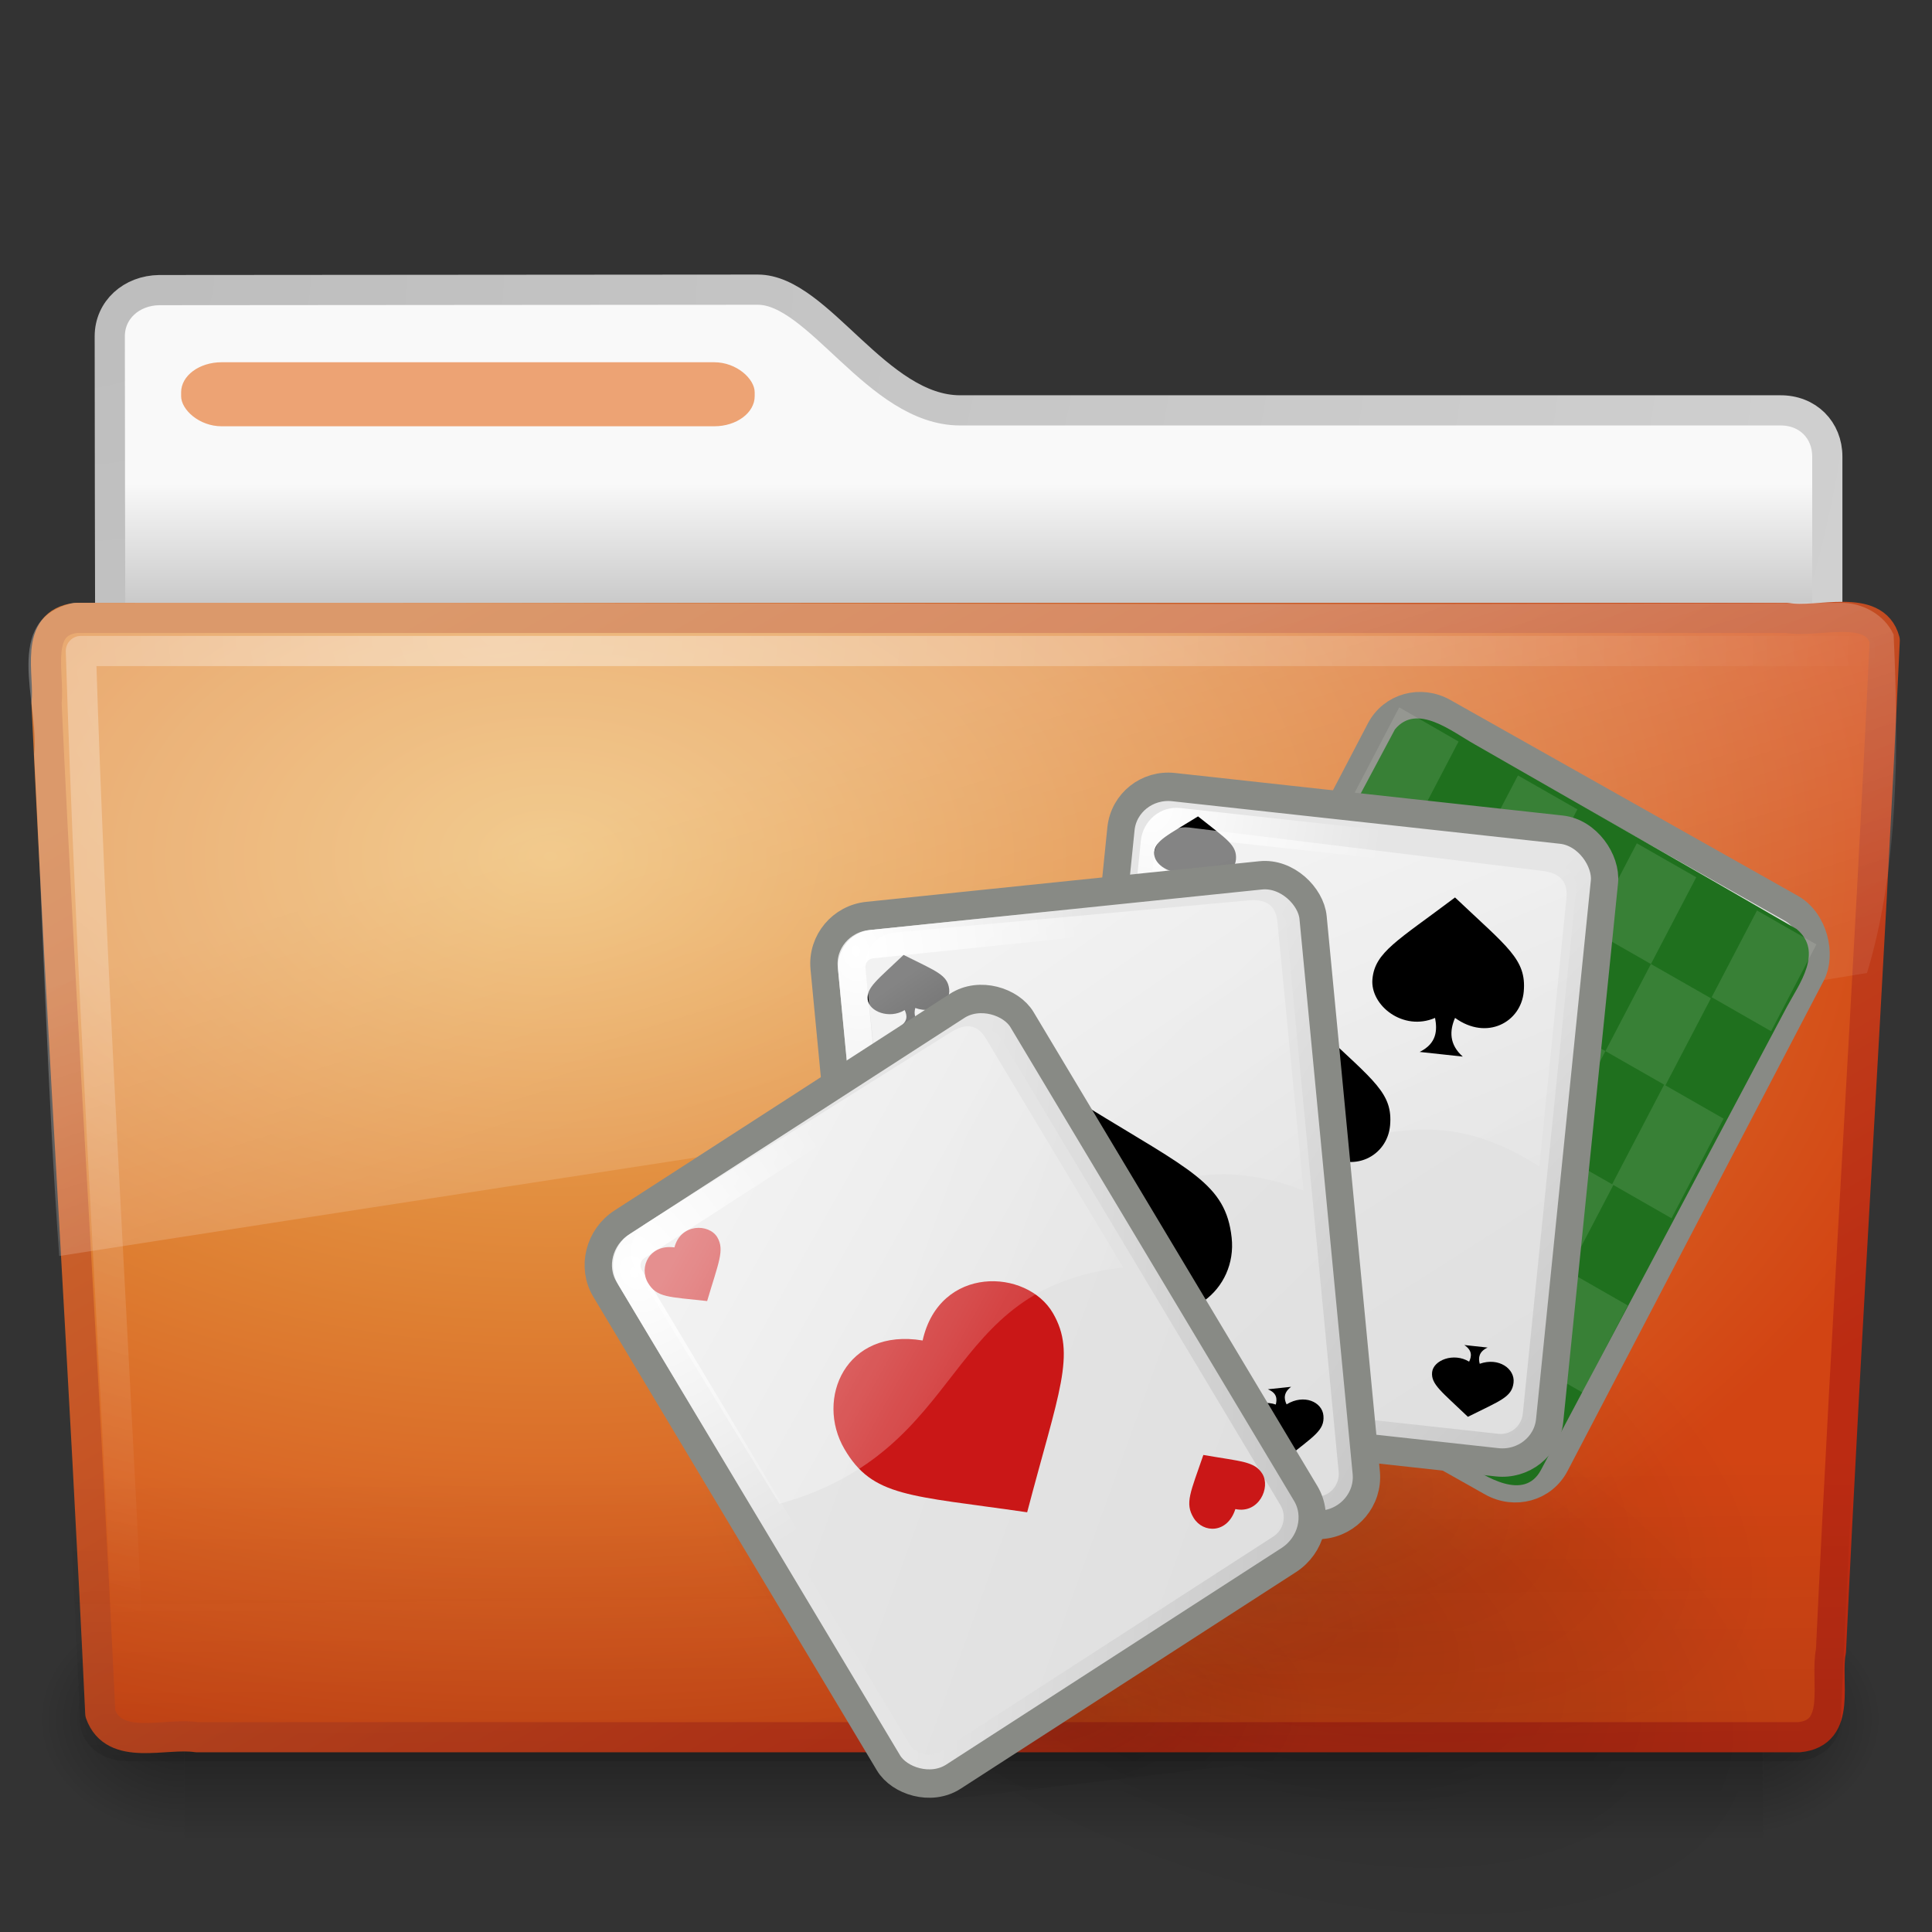 <?xml version="1.0" encoding="UTF-8" standalone="no"?>
<!-- Created with Inkscape (http://www.inkscape.org/) -->

<svg
   id="svg2906"
   width="64"
   height="64"
   version="1.0"
   sodipodi:docname="folder-game.svg"
   inkscape:version="1.1.1 (3bf5ae0d25, 2021-09-20)"
   xmlns:inkscape="http://www.inkscape.org/namespaces/inkscape"
   xmlns:sodipodi="http://sodipodi.sourceforge.net/DTD/sodipodi-0.dtd"
   xmlns:xlink="http://www.w3.org/1999/xlink"
   xmlns="http://www.w3.org/2000/svg"
   xmlns:svg="http://www.w3.org/2000/svg"
   xmlns:rdf="http://www.w3.org/1999/02/22-rdf-syntax-ns#"
   xmlns:cc="http://creativecommons.org/ns#"
   xmlns:dc="http://purl.org/dc/elements/1.1/">
  <rect width="100%" height="100%" fill="#333333" stroke="none"/>
  <sodipodi:namedview
     pagecolor="#ffffff"
     bordercolor="#666666"
     borderopacity="1"
     objecttolerance="10"
     gridtolerance="10"
     guidetolerance="10"
     inkscape:pageopacity="0"
     inkscape:pageshadow="2"
     inkscape:window-width="1484"
     inkscape:window-height="821"
     id="namedview47"
     showgrid="false"
     inkscape:zoom="5.7219745"
     inkscape:cx="97.081873"
     inkscape:cy="22.020371"
     inkscape:window-x="682"
     inkscape:window-y="124"
     inkscape:window-maximized="0"
     inkscape:current-layer="svg2906"
     inkscape:pagecheckerboard="0" />
  <defs
     id="defs2908">
    <radialGradient
       id="radialGradient2904"
       cx="3"
       cy="5.017"
       r="21"
       gradientTransform="matrix(-1.7093e-8 2.28 -2.895 -1.9417e-8 16.801 2.29)"
       gradientUnits="userSpaceOnUse">
      <stop
         id="stop3486"
         style="stop-color:#bdbdbd"
         offset="0" />
      <stop
         id="stop3488"
         style="stop-color:#d0d0d0"
         offset="1" />
    </radialGradient>
    <linearGradient
       id="linearGradient2902"
       x1="62.989"
       x2="62.989"
       y1="13.183"
       y2="16.19"
       gradientTransform="matrix(1.341 0 0 1.33 -68.673 -1.51)"
       gradientUnits="userSpaceOnUse">
      <stop
         id="stop6406"
         style="stop-color:#f9f9f9"
         offset="0" />
      <stop
         id="stop6408"
         style="stop-color:#c9c9c9"
         offset="1" />
    </linearGradient>
    <radialGradient
       id="radialGradient2880"
       cx="605.71"
       cy="486.65"
       r="117.14"
       gradientTransform="matrix(-.032 0 0 .037 23.363 25.412)"
       gradientUnits="userSpaceOnUse">
      <stop
         id="stop2681"
         offset="0" />
      <stop
         id="stop2683"
         style="stop-opacity:0"
         offset="1" />
    </radialGradient>
    <radialGradient
       id="radialGradient2878"
       cx="605.71"
       cy="486.65"
       r="117.14"
       gradientTransform="matrix(.032 0 0 .037 24.637 25.412)"
       gradientUnits="userSpaceOnUse">
      <stop
         id="stop2675"
         offset="0" />
      <stop
         id="stop2677"
         style="stop-opacity:0"
         offset="1" />
    </radialGradient>
    <linearGradient
       id="linearGradient2876"
       x1="302.86"
       x2="302.86"
       y1="366.65"
       y2="609.51"
       gradientTransform="matrix(.083 0 0 .037 -5.941 25.412)"
       gradientUnits="userSpaceOnUse">
      <stop
         id="stop2667"
         style="stop-opacity:0"
         offset="0" />
      <stop
         id="stop2669"
         offset=".5" />
      <stop
         id="stop2671"
         style="stop-opacity:0"
         offset="1" />
    </linearGradient>
    <linearGradient
       id="linearGradient2895"
       x1="82.453"
       x2="65.34"
       y1="45.114"
       y2="15.944"
       gradientTransform="matrix(1.341 0 0 1.327 -72.463 -1.603)"
       gradientUnits="userSpaceOnUse">
      <stop
         id="stop3624-5"
         style="stop-color:#bb2b12"
         offset="0" />
      <stop
         id="stop3626-7"
         style="stop-color:#cd7233"
         offset="1" />
    </linearGradient>
    <radialGradient
       id="radialGradient2893"
       cx="63.969"
       cy="14.113"
       r="23.097"
       gradientTransform="matrix(2.098 -1.262e-7 8.2824e-8 1.347 -115.97 9.354)"
       gradientUnits="userSpaceOnUse">
      <stop
         id="stop3618-2"
         style="stop-color:#edb763"
         offset="0" />
      <stop
         id="stop2559"
         style="stop-color:#de7f32"
         offset=".5" />
      <stop
         id="stop3620-1"
         style="stop-color:#d24413"
         offset="1" />
    </radialGradient>
    <linearGradient
       id="linearGradient2890"
       x1="22.935"
       x2="22.809"
       y1="49.629"
       y2="36.658"
       gradientTransform="matrix(1.535 0 0 1.327 -5.021 -.049)"
       gradientUnits="userSpaceOnUse">
      <stop
         id="stop2661"
         style="stop-color:#0a0a0a;stop-opacity:.498"
         offset="0" />
      <stop
         id="stop2663"
         style="stop-color:#0a0a0a;stop-opacity:0"
         offset="1" />
    </linearGradient>
    <radialGradient
       id="radialGradient2887"
       cx="7.265"
       cy="8.302"
       r="20.98"
       gradientTransform="matrix(0 1.607 -2.182 0 34.686 9.285)"
       gradientUnits="userSpaceOnUse">
      <stop
         id="stop2693"
         style="stop-color:#fff;stop-opacity:.4"
         offset="0" />
      <stop
         id="stop2695"
         style="stop-color:#fff;stop-opacity:0"
         offset="1" />
    </radialGradient>
    <linearGradient
       id="linearGradient2884"
       x1="11.566"
       x2="15.215"
       y1="22.292"
       y2="33.955"
       gradientTransform="matrix(1.341 0 0 1.33 -.373 -1.31)"
       gradientUnits="userSpaceOnUse">
      <stop
         id="stop2687"
         style="stop-color:#fff;stop-opacity:.275"
         offset="0" />
      <stop
         id="stop2689"
         style="stop-color:#fff;stop-opacity:.078"
         offset="1" />
    </linearGradient>
    <radialGradient
       id="radialGradient2436"
       cx="62.625"
       cy="4.625"
       r="10.625"
       gradientTransform="matrix(2.165,0,0,0.753,-111.56,36.518)"
       gradientUnits="userSpaceOnUse">
      <stop
         id="stop8840"
         offset="0" />
      <stop
         id="stop8842"
         style="stop-opacity:0"
         offset="1" />
    </radialGradient>
    <linearGradient
       id="linearGradient2515"
       x1="20.759"
       x2="20.759"
       y1="1"
       y2="45.017"
       gradientUnits="userSpaceOnUse">
      <stop
         id="stop3311"
         style="stop-color:#f6f6f6"
         offset="0" />
      <stop
         id="stop3313"
         style="stop-color:#d2d2d2"
         offset="1" />
    </linearGradient>
    <linearGradient
       id="linearGradient2517"
       x1="37.201"
       x2="37.201"
       y1="1"
       y2="45"
       gradientUnits="userSpaceOnUse">
      <stop
         id="stop3399"
         style="stop-color:#aaa"
         offset="0" />
      <stop
         id="stop3401"
         style="stop-color:#8c8c8c"
         offset="1" />
    </linearGradient>
    <linearGradient
       id="linearGradient2512"
       x1="86.133"
       x2="84.639"
       y1="105.1"
       y2="20.895"
       gradientTransform="matrix(0.324,0,0,0.324,3.233,2.558)"
       gradientUnits="userSpaceOnUse">
      <stop
         id="stop5130"
         style="stop-color:#e5e5e5"
         offset="0" />
      <stop
         id="stop5132"
         style="stop-color:#ababab"
         offset="1" />
    </linearGradient>
    <radialGradient
       id="radialGradient2876"
       cx="32"
       cy="41.5"
       r="21"
       gradientTransform="matrix(1,0,0,0.357,0,26.679)"
       gradientUnits="userSpaceOnUse"
       xlink:href="#linearGradient5060" />
    <linearGradient
       id="linearGradient5060">
      <stop
         id="stop5062"
         offset="0" />
      <stop
         id="stop5064"
         style="stop-opacity:0"
         offset="1" />
    </linearGradient>
    <radialGradient
       id="radialGradient2878-6"
       cx="25"
       cy="28.66"
       r="16"
       gradientTransform="matrix(1.312,0,0,0.373,-7.812,20.302)"
       gradientUnits="userSpaceOnUse"
       xlink:href="#linearGradient6954" />
    <linearGradient
       id="linearGradient6954">
      <stop
         id="stop6960"
         style="stop-color:#f5f5f5"
         offset="0" />
      <stop
         id="stop6962"
         style="stop-color:#d2d2d2"
         offset="1" />
    </linearGradient>
    <linearGradient
       id="linearGradient2880"
       x1="30"
       x2="30"
       y1="25.085"
       y2="45"
       gradientUnits="userSpaceOnUse"
       xlink:href="#linearGradient3785" />
    <linearGradient
       id="linearGradient3785">
      <stop
         id="stop3787"
         style="stop-color:#bdbdbd"
         offset="0" />
      <stop
         id="stop3789"
         style="stop-color:#8c8c8c"
         offset="1" />
    </linearGradient>
    <linearGradient
       id="linearGradient2882"
       x1="24.787"
       x2="24.875"
       y1="53.869"
       y2="83.5"
       gradientUnits="userSpaceOnUse"
       xlink:href="#linearGradient3341" />
    <linearGradient
       id="linearGradient3341">
      <stop
         id="stop3343"
         style="stop-color:#fff"
         offset="0" />
      <stop
         id="stop3345"
         style="stop-color:#fff;stop-opacity:0"
         offset="1" />
    </linearGradient>
    <radialGradient
       id="radialGradient2884"
       cx="26.376"
       cy="12.313"
       r="8"
       gradientTransform="matrix(1.64,-0.133,0.128,1.585,-18.396,-5.227)"
       gradientUnits="userSpaceOnUse"
       xlink:href="#linearGradient6954" />
    <linearGradient
       id="linearGradient2887"
       x1="30"
       x2="30"
       y1="5"
       y2="44.679"
       gradientUnits="userSpaceOnUse"
       xlink:href="#linearGradient3785" />
    <linearGradient
       id="linearGradient2889"
       x1="22"
       x2="17"
       y1="39"
       y2="37.438"
       gradientUnits="userSpaceOnUse"
       xlink:href="#linearGradient5060" />
    <linearGradient
       id="linearGradient2891"
       x1="38"
       x2="43"
       y1="39"
       y2="38.6"
       gradientUnits="userSpaceOnUse"
       xlink:href="#linearGradient5060" />
    <radialGradient
       id="radialGradient2893-7"
       cx="30"
       cy="33.188"
       r="4.688"
       gradientTransform="matrix(1.528,-7.0647e-7,2.1309e-7,0.461,-15.839,14.705)"
       gradientUnits="userSpaceOnUse"
       xlink:href="#linearGradient5060" />
    <linearGradient
       id="linearGradient2895-5"
       x1="30"
       x2="30"
       y1="3.041"
       y2="27.957"
       gradientUnits="userSpaceOnUse"
       xlink:href="#linearGradient3341" />
    <radialGradient
       id="radialGradient2876-3"
       cx="32"
       cy="41.5"
       r="21"
       gradientTransform="matrix(1,0,0,0.357,0,26.679)"
       gradientUnits="userSpaceOnUse"
       xlink:href="#linearGradient5060" />
    <radialGradient
       id="radialGradient2878-6-5"
       cx="25"
       cy="28.66"
       r="16"
       gradientTransform="matrix(1.312,0,0,0.373,-7.812,20.302)"
       gradientUnits="userSpaceOnUse"
       xlink:href="#linearGradient6954" />
    <radialGradient
       id="radialGradient2884-2"
       cx="26.376"
       cy="12.313"
       r="8"
       gradientTransform="matrix(1.64,-0.133,0.128,1.585,-18.396,-5.227)"
       gradientUnits="userSpaceOnUse"
       xlink:href="#linearGradient6954" />
    <radialGradient
       id="radialGradient2893-7-7"
       cx="30"
       cy="33.188"
       r="4.688"
       gradientTransform="matrix(1.528,-7.0647e-7,2.1309e-7,0.461,-15.839,14.705)"
       gradientUnits="userSpaceOnUse"
       xlink:href="#linearGradient5060" />
    <linearGradient
       id="linearGradient3116-4">
      <stop
         id="stop3118-8"
         style="stop-color:#e5e5e5"
         offset="0" />
      <stop
         id="stop3120-8"
         style="stop-color:#dfdfdf"
         offset="1" />
    </linearGradient>
    <linearGradient
       id="linearGradient5460-3">
      <stop
         id="stop5462-3"
         style="stop-color:#e5e5e5"
         offset="0" />
      <stop
         id="stop5464-3"
         style="stop-color:#c8c8c8"
         offset="1" />
    </linearGradient>
    <linearGradient
       id="linearGradient3508"
       x1="48"
       x2="78"
       y1="18.534"
       y2="18.534"
       gradientTransform="matrix(0.969,0.303,-0.313,1,-26.514,-28.878)"
       gradientUnits="userSpaceOnUse"
       xlink:href="#linearGradient3341" />
    <radialGradient
       id="radialGradient3769"
       cx="24.837"
       cy="36.421"
       r="15.645"
       gradientTransform="matrix(-1.245,-0.473,0.279,-0.591,45.593,67.694)"
       gradientUnits="userSpaceOnUse">
      <stop
         id="stop8664-6-1-1-4-6"
         offset="0" />
      <stop
         id="stop8666-7-3-9-0-2"
         style="stop-opacity:0"
         offset="1" />
    </radialGradient>
    <radialGradient
       id="radialGradient3807"
       cx="24.837"
       cy="36.421"
       r="15.645"
       gradientTransform="matrix(-1.245,-0.473,0.279,-0.591,45.188,61.945)"
       gradientUnits="userSpaceOnUse">
      <stop
         id="stop8664-6-1-1-4-6-5"
         offset="0" />
      <stop
         id="stop8666-7-3-9-0-2-5"
         style="stop-opacity:0"
         offset="1" />
    </radialGradient>
    <radialGradient
       id="radialGradient4608"
       cx="17.949"
       cy="39.984"
       r="9.814"
       gradientTransform="matrix(1,0,0,0.497,0,18.349)"
       gradientUnits="userSpaceOnUse">
      <stop
         id="stop4604"
         offset="0" />
      <stop
         id="stop4606"
         style="stop-opacity:0"
         offset="1" />
    </radialGradient>
    <linearGradient
       id="linearGradient4617"
       x1="34.562"
       x2="50.809"
       y1="17.249"
       y2="44.77"
       gradientTransform="matrix(0.486,0,0,0.634,19.508,-16.96)"
       gradientUnits="userSpaceOnUse">
      <stop
         id="stop3118-8-9"
         style="stop-color:#e5e5e5"
         offset="0" />
      <stop
         id="stop3120-8-9"
         style="stop-color:#dfdfdf"
         offset="1" />
    </linearGradient>
    <radialGradient
       id="radialGradient4619"
       cx="61.8"
       cy="31.362"
       r="8.484"
       gradientTransform="matrix(1,0,0,1.295,-32.474,-51.52)"
       gradientUnits="userSpaceOnUse"
       xlink:href="#linearGradient3341" />
    <linearGradient
       id="linearGradient4622"
       x1="35.321"
       x2="51.861"
       y1="24.984"
       y2="41.37"
       gradientTransform="matrix(0.519,0,0,0.659,18.539,-17.71)"
       gradientUnits="userSpaceOnUse">
      <stop
         id="stop5462-3-4"
         style="stop-color:#e5e5e5"
         offset="0" />
      <stop
         id="stop5464-3-0"
         style="stop-color:#c8c8c8"
         offset="1" />
    </linearGradient>
    <linearGradient
       id="linearGradient4628"
       x1="54.287"
       x2="68.843"
       y1="9.114"
       y2="38.118"
       gradientTransform="matrix(0.462,-0.298,0.301,0.469,-22.397,32.168)"
       gradientUnits="userSpaceOnUse"
       xlink:href="#linearGradient3341" />
    <linearGradient
       id="linearGradient4633"
       x1="34.562"
       x2="50.809"
       y1="17.249"
       y2="44.77"
       gradientTransform="matrix(0.486,0,0,0.634,-19.607,14.774)"
       gradientUnits="userSpaceOnUse"
       xlink:href="#linearGradient3116-4" />
    <radialGradient
       id="radialGradient4635"
       cx="61.8"
       cy="31.362"
       r="8.484"
       gradientTransform="matrix(1,0,0,1.295,-71.589,-19.786)"
       gradientUnits="userSpaceOnUse"
       xlink:href="#linearGradient3341" />
    <linearGradient
       id="linearGradient4638"
       x1="35.321"
       x2="51.861"
       y1="24.984"
       y2="41.37"
       gradientTransform="matrix(0.519,0,0,0.659,-20.577,14.025)"
       gradientUnits="userSpaceOnUse"
       xlink:href="#linearGradient5460-3" />
    <linearGradient
       id="linearGradient4645"
       x1="54.287"
       x2="68.843"
       y1="9.114"
       y2="38.118"
       gradientTransform="matrix(0.546,-0.064,0.064,0.554,-15.595,9.551)"
       gradientUnits="userSpaceOnUse"
       xlink:href="#linearGradient3341" />
    <linearGradient
       id="linearGradient4649"
       x1="34.562"
       x2="50.809"
       y1="17.249"
       y2="44.77"
       gradientTransform="matrix(0.486,0,0,0.634,-0.217,7.043)"
       gradientUnits="userSpaceOnUse"
       xlink:href="#linearGradient3116-4" />
    <radialGradient
       id="radialGradient4651"
       cx="70.792"
       cy="26.912"
       r="8.484"
       gradientTransform="matrix(1,0,0,1.295,-61.193,-22.318)"
       gradientUnits="userSpaceOnUse"
       xlink:href="#linearGradient3341" />
    <linearGradient
       id="linearGradient4654"
       x1="35.321"
       x2="51.861"
       y1="24.984"
       y2="41.37"
       gradientTransform="matrix(0.519,0,0,0.659,-1.188,6.293)"
       gradientUnits="userSpaceOnUse"
       xlink:href="#linearGradient5460-3" />
    <linearGradient
       id="linearGradient4661"
       x1="54.287"
       x2="68.843"
       y1="9.114"
       y2="38.118"
       gradientTransform="matrix(0.548,0.049,-0.05,0.555,-3.962,0.229)"
       gradientUnits="userSpaceOnUse"
       xlink:href="#linearGradient3341" />
    <linearGradient
       id="linearGradient4665"
       x1="34.562"
       x2="50.809"
       y1="17.249"
       y2="44.77"
       gradientTransform="matrix(0.486,0,0,0.634,12.354,-1.51)"
       gradientUnits="userSpaceOnUse">
      <stop
         id="stop3118-8-2"
         style="stop-color:#e5e5e5"
         offset="0" />
      <stop
         id="stop3120-8-1"
         style="stop-color:#dfdfdf"
         offset="1" />
    </linearGradient>
    <radialGradient
       id="radialGradient4667"
       cx="70.792"
       cy="26.912"
       r="8.484"
       gradientTransform="matrix(1,0,0,1.295,-48.621,-30.87)"
       gradientUnits="userSpaceOnUse"
       xlink:href="#linearGradient3341" />
    <linearGradient
       id="linearGradient4670"
       x1="35.321"
       x2="51.861"
       y1="24.984"
       y2="41.37"
       gradientTransform="matrix(0.519,0,0,0.659,11.384,-2.259)"
       gradientUnits="userSpaceOnUse">
      <stop
         id="stop5462-3-3"
         style="stop-color:#e5e5e5"
         offset="0" />
      <stop
         id="stop5464-3-6"
         style="stop-color:#c8c8c8"
         offset="1" />
    </linearGradient>
    <linearGradient
       id="linearGradient3702">
      <stop
         id="stop3704"
         style="stop-opacity:0"
         offset="0" />
      <stop
         id="stop3710"
         offset=".5" />
      <stop
         id="stop3706"
         style="stop-opacity:0"
         offset="1" />
    </linearGradient>
    <linearGradient
       id="linearGradient6436"
       x1="54.287"
       x2="68.843"
       y1="9.114"
       y2="38.118"
       gradientTransform="matrix(0.87,-0.013,0.013,0.876,-36.67,2.519)"
       gradientUnits="userSpaceOnUse"
       xlink:href="#linearGradient3341" />
    <linearGradient
       id="linearGradient6441"
       x1="34.562"
       x2="50.809"
       y1="17.249"
       y2="44.77"
       gradientTransform="matrix(0.759,0,0,0.997,-10.445,1.142)"
       gradientUnits="userSpaceOnUse"
       xlink:href="#linearGradient3116-4" />
    <radialGradient
       id="radialGradient6443"
       cx="10.185"
       cy="20.632"
       r="12.977"
       gradientTransform="matrix(1,0,0,1.309,-5.01,-15.857)"
       gradientUnits="userSpaceOnUse"
       xlink:href="#linearGradient3341" />
    <linearGradient
       id="linearGradient6446"
       x1="35.321"
       x2="51.861"
       y1="24.984"
       y2="41.37"
       gradientTransform="matrix(0.778,0,0,1.003,-10.791,0.79)"
       gradientUnits="userSpaceOnUse"
       xlink:href="#linearGradient5460-3" />
    <linearGradient
       id="linearGradient6475"
       x1="54.287"
       x2="68.843"
       y1="9.114"
       y2="38.118"
       gradientTransform="matrix(0.87,-0.013,0.013,0.876,-22.672,-3.483)"
       gradientUnits="userSpaceOnUse"
       xlink:href="#linearGradient3341" />
    <linearGradient
       id="linearGradient6479"
       x1="34.562"
       x2="50.809"
       y1="17.249"
       y2="44.77"
       gradientTransform="matrix(0.759,0,0,0.997,3.543,-4.884)"
       gradientUnits="userSpaceOnUse"
       xlink:href="#linearGradient3116-4" />
    <radialGradient
       id="radialGradient6481"
       cx="24.26"
       cy="14.133"
       r="12.977"
       gradientTransform="matrix(1,0,0,1.309,-5.01,-13.997)"
       gradientUnits="userSpaceOnUse"
       xlink:href="#linearGradient3341" />
    <linearGradient
       id="linearGradient6484"
       x1="35.321"
       x2="51.861"
       y1="24.984"
       y2="41.37"
       gradientTransform="matrix(0.778,0,0,1.003,3.197,-5.237)"
       gradientUnits="userSpaceOnUse"
       xlink:href="#linearGradient5460-3" />
    <radialGradient
       id="radialGradient6494"
       cx="4.993"
       cy="43.5"
       r="2.5"
       gradientTransform="matrix(2.004,0,0,1.4,27.988,-17.4)"
       gradientUnits="userSpaceOnUse"
       xlink:href="#linearGradient5060" />
    <radialGradient
       id="radialGradient6496"
       cx="4.993"
       cy="43.5"
       r="2.5"
       gradientTransform="matrix(2.004,0,0,1.4,-20.012,-104.4)"
       gradientUnits="userSpaceOnUse"
       xlink:href="#linearGradient5060" />
    <linearGradient
       id="linearGradient6498"
       x1="25.058"
       x2="25.058"
       y1="47.028"
       y2="39.999"
       gradientUnits="userSpaceOnUse"
       xlink:href="#linearGradient3702" />
    <linearGradient
       inkscape:collect="always"
       xlink:href="#linearGradient3341"
       id="linearGradient704"
       gradientUnits="userSpaceOnUse"
       gradientTransform="matrix(0.969,0.303,-0.313,1,-26.514,-28.878)"
       x1="48"
       y1="18.534"
       x2="78"
       y2="18.534" />
    <linearGradient
       inkscape:collect="always"
       xlink:href="#linearGradient3341"
       id="linearGradient706"
       gradientUnits="userSpaceOnUse"
       gradientTransform="matrix(0.969,0.303,-0.313,1,-26.514,-28.878)"
       x1="48"
       y1="18.534"
       x2="78"
       y2="18.534" />
    <linearGradient
       inkscape:collect="always"
       xlink:href="#linearGradient3341"
       id="linearGradient708"
       gradientUnits="userSpaceOnUse"
       gradientTransform="matrix(0.969,0.303,-0.313,1,-26.514,-28.878)"
       x1="48"
       y1="18.534"
       x2="78"
       y2="18.534" />
    <linearGradient
       inkscape:collect="always"
       xlink:href="#linearGradient3341"
       id="linearGradient710"
       gradientUnits="userSpaceOnUse"
       gradientTransform="matrix(0.969,0.303,-0.313,1,-26.514,-28.878)"
       x1="48"
       y1="18.534"
       x2="78"
       y2="18.534" />
    <radialGradient
       inkscape:collect="always"
       xlink:href="#linearGradient5060"
       id="radialGradient212"
       gradientUnits="userSpaceOnUse"
       gradientTransform="matrix(2.004,0,0,1.4,27.988,-17.4)"
       cx="4.993"
       cy="43.5"
       r="2.5" />
    <radialGradient
       inkscape:collect="always"
       xlink:href="#linearGradient5060"
       id="radialGradient214"
       gradientUnits="userSpaceOnUse"
       gradientTransform="matrix(2.004,0,0,1.4,-20.012,-104.4)"
       cx="4.993"
       cy="43.5"
       r="2.5" />
    <linearGradient
       inkscape:collect="always"
       xlink:href="#linearGradient3702"
       id="linearGradient216"
       gradientUnits="userSpaceOnUse"
       x1="25.058"
       y1="47.028"
       x2="25.058"
       y2="39.999" />
    <linearGradient
       inkscape:collect="always"
       xlink:href="#linearGradient3341"
       id="linearGradient218"
       gradientUnits="userSpaceOnUse"
       gradientTransform="matrix(0.969,0.303,-0.313,1,-26.514,-28.878)"
       x1="48"
       y1="18.534"
       x2="78"
       y2="18.534" />
  </defs>
  <g
     id="layer1">
    <path
       id="path2856"
       d="m5.281 9.61c-0.925 0.01-1.645 0.655-1.645 1.53 0 7.334 0.043 12.954 0 19.618 1.925 0 56.896-4.935 56.896-7.053v-8.581c0-0.875-0.643-1.54-1.569-1.53h-27.158c-2.745 0-4.691-3.999-6.704-3.999l-19.82 0.015z"
       style="fill:url(#linearGradient2902);stroke-linecap:round;stroke-linejoin:round;stroke:url(#radialGradient2904)" />
    <g
       id="g2858"
       transform="matrix(1.285 0 0 .887 .967 18.44)"
       style="opacity:.4">
      <rect
         id="rect2860"
         x="4"
         y="39"
         width="40.7"
         height="9"
         style="fill:url(#linearGradient2876)" />
      <path
         id="path2862"
         d="m44.7 39v8.999c1.655 0.017 4-2.016 4-4.5 0-2.484-1.846-4.499-4-4.499z"
         style="fill:url(#radialGradient2878)" />
      <path
         id="path2864"
         d="m4 39v8.999c-1.655 0.017-4-2.016-4-4.5 0-2.484 1.846-4.499 4-4.499z"
         style="fill:url(#radialGradient2880)" />
    </g>
    <path
       id="path2866"
       d="m2.526 20.468c-1.438 0.164-0.87 1.86-0.985 2.813 0.526 11.235 1.258 22.244 1.781 33.479 0.458 1.281 2.138 0.625 3.202 0.788h53.07c1.461-0.141 0.853-1.867 1.059-2.855 0.526-11.235 1.258-22.244 1.781-33.479-0.337-1.266-2.238-0.562-3.235-0.746h-56.673v0z"
       style="fill:url(#radialGradient2893);stroke-linecap:round;stroke-linejoin:round;stroke-width:.999;stroke:url(#linearGradient2895)" />
    <path
       id="path2868"
       d="m2.386 19.857 58.855 5.36e-4c0.85 0 1.401 0.591 1.401 1.327l-1.668 35.829c0 0.735-0.685 1.327-1.535 1.327h-55.252c-0.85 0-1.535-0.592-1.535-1.327l-1.668-35.829c0-0.735 0.551-1.327 1.401-1.327z"
       style="fill:url(#linearGradient2890);opacity:.4" />
    <path
       id="path2870"
       d="m61.673 21.565h-58.994c0.321 10.435 1.034 21.751 1.55 32.627"
       style="fill:none;stroke-linecap:round;stroke-linejoin:round;stroke:url(#radialGradient2887)" />
    <path
       id="path2872"
       d="m60.967 19.97c-19.508 0.098-39.023-0.028-58.533 0-2.422 0.547-1.119 3.281-1.304 5.016 0.298 5.537 0.433 11.099 0.832 16.621 20.112-3.143 40.125-6.128 59.885-9.376 1.047-3.44 1.056-7.542 0.881-11.211-0.307-0.671-1.055-1.065-1.761-1.05z"
       style="fill:url(#linearGradient2884)" />
    <rect
       id="rect2874"
       x="6"
       y="12"
       width="19"
       height="2.121"
       rx="1.341"
       ry=".996"
       style="display:block;fill:#eda374" />
  </g>
  <g
     id="g7835"
     transform="matrix(0.906,0,0,0.941,18.576,20.66)">
    <path
       id="path3828"
       d="M 14.136,41.39 33.763,39.153 22.78,31.627 14.136,41.39 Z"
       style="opacity:0.14;fill:url(#radialGradient4608)" />
    <path
       id="path8660-2-8-7-7-6"
       d="M 5.329,27.034 A 20.858,10.184 19.378 1 1 44.294,41.82 20.858,10.184 19.378 0 1 5.329,27.034 Z"
       style="opacity:0.141;fill:url(#radialGradient3769);fill-rule:evenodd" />
    <path
       id="path8660-2-8-7-7-6-2"
       d="M 4.924,21.285 A 20.858,10.184 19.378 0 1 43.889,36.071 20.858,10.184 19.378 1 1 4.924,21.285 Z"
       style="opacity:0.141;fill:url(#radialGradient3807);fill-rule:evenodd" />
    <g
       id="g7181-3"
       transform="matrix(0.505,0.131,-0.108,0.481,21.463,4.609)"
       style="stroke-width:1.971">
      <path
         id="path7183-1"
         d="m 11.249,13.686 c 11.018,7.816 20.074,0.268 29.08,9.104 l 5.176,-18.011 -1.194,-2.525 -24.804,-7.853 -2.717,1.305 -5.541,17.98 z"
         style="opacity:0.516;fill:url(#linearGradient704);fill-rule:evenodd" />
    </g>
    <rect
       id="rect7185-1"
       transform="matrix(0.879,0.477,-0.477,0.879,0,0)"
       x="28.11"
       y="-12.652"
       width="17.967"
       height="22.975"
       rx="1.76"
       ry="1.665"
       style="fill:url(#linearGradient4622);stroke:#888a85;stroke-width:1;stroke-linecap:round" />
    <rect
       id="rect7187-0"
       transform="matrix(0.879,0.477,-0.477,0.879,0,0)"
       x="29.111"
       y="-11.65"
       width="15.963"
       height="20.972"
       rx="0.8"
       ry="0.8"
       style="fill:url(#linearGradient4617);stroke:url(#radialGradient4619);stroke-width:1.004;stroke-linecap:round" />
    <g
       id="g7576"
       transform="matrix(0.582,0.321,-0.321,0.582,-38.187,-47.723)">
      <path
         id="path26934"
         d="m 153.85,48.342 c -0.011,1.888 -2.486,1.789 -3.91,1.693 -6.853,-0.009 -13.707,0.017 -20.56,-0.013 -1.891,-0.329 -1.492,-1.65 -1.486,-2.977 0.009,-11.691 -0.054,-17.487 -0.022,-29.178 0.373,-1.821 2.784,-1.412 4.229,-1.427 6.742,0.009 13.485,-0.017 20.227,0.013 1.891,0.329 1.528,2.513 1.522,3.84 v 28.049 l 1e-5,6e-6 z"
         style="fill:#1f701e" />
    </g>
    <path
       id="path7189-3"
       d="m 34.132,13.808 c 2.619,-0.777 4.089,2.059 3.194,3.662 -0.818,1.466 -2.321,1.562 -6.56,2.651 -1.608,-4.043 -2.337,-5.17 -1.368,-6.91 1.003,-1.802 3.735,-2.074 4.734,0.597 z"
       style="fill:#cc0000;fill-rule:evenodd" />
    <path
       id="path7195-3"
       d="m 33.803,27.152 c 0.272,0.832 1.301,0.751 1.567,0.243 0.243,-0.465 -0.007,-0.884 -0.491,-2.203 -1.378,0.246 -1.814,0.24 -2.103,0.791 -0.299,0.571 0.128,1.349 1.027,1.169 z"
       style="fill:#cc0000;fill-rule:evenodd;enable-background:new" />
    <g
       id="g7266-1"
       transform="matrix(0.516,-0.072,0.084,0.485,12.856,10.669)"
       style="stroke-width:1.971;enable-background:new">
      <path
         id="path7268-0"
         d="m 11.249,13.686 c 11.018,7.816 20.074,0.268 29.08,9.104 l 5.176,-18.011 -1.194,-2.525 -24.804,-7.853 -2.717,1.305 -5.541,17.98 z"
         style="opacity:0.516;fill:url(#linearGradient706);fill-rule:evenodd" />
    </g>
    <path
       id="rect4691"
       d="M 33.332,8.416 31.159,7.222 Z m 7.281,12.516 1.903,-3.507 -2.172,-1.197 -1.903,3.507 z m -3.26,6.131 1.661,-3.062 -2.172,-1.197 -1.661,3.062 z m -0.516,-4.262 1.65,-3.041 -2.193,-1.206 z m 7.416,-8.454 1.657,-3.054 -2.172,-1.197 -1.657,3.054 z m -9.078,11.516 z m 1.118,-7.309 1.903,-3.507 -2.173,-1.195 z m 4.096,-2.301 1.664,-3.066 -2.193,-1.206 -1.664,3.066 z m -0.529,-4.272 1.657,-3.054 -2.173,-1.195 -1.657,3.054 z m -3.837,1.871 1.664,-3.066 -2.173,-1.195 z m -0.509,-4.261 1.657,-3.054 -2.173,-1.195 -1.657,3.054 c 1.886,-0.763 2.589,-0.343 2.173,1.195 z M 31.169,7.203 32.826,4.149 30.657,2.946 29,6 Z"
       style="opacity:0.12;fill:#f5f1eb;fill-rule:evenodd" />
    <rect
       id="rect7270-8"
       transform="matrix(0.994,0.105,-0.105,0.994,0,0)"
       x="21.138"
       y="3.369"
       width="17.784"
       height="22.405"
       rx="1.76"
       ry="1.665"
       style="fill:url(#linearGradient4670);stroke:#888a85;stroke-width:1;stroke-linecap:round;enable-background:new" />
    <rect
       id="rect7272-5"
       transform="matrix(0.994,0.105,-0.105,0.994,0,0)"
       x="22.407"
       y="4.578"
       width="15.513"
       height="20.194"
       rx="0.81"
       ry="0.8"
       style="fill:url(#linearGradient4665);stroke:url(#radialGradient4667);stroke-width:1.004;stroke-linecap:round;enable-background:new" />
    <path
       id="path7175-0"
       d="m 23.301,6.784 c -1.121,0.67 -1.565,0.843 -1.603,1.273 -0.038,0.418 0.625,0.846 1.248,0.637 0.049,0.194 0.047,0.405 -0.293,0.536 0.026,0.002 0.852,0.089 0.852,0.089 -0.275,-0.199 -0.269,-0.417 -0.165,-0.618 0.636,0.378 1.304,0.09 1.347,-0.397 0.045,-0.51 -0.331,-0.708 -1.387,-1.52 z"
       style="fill-rule:evenodd;enable-background:new" />
    <path
       id="path7274-6"
       d="m 20.752,17.957 c 6.73,2.826 9.246,-2.43 15.029,1.154 L 36.768,9.682 C 36.829,9.149 36.613,8.767 35.827,8.696 l -12.853,-1.52 c -0.739,-0.079 -1.266,0.505 -1.287,0.985 l -0.936,9.797 z"
       style="opacity:0.516;fill:url(#linearGradient4661);fill-rule:evenodd;enable-background:new" />
    <path
       id="path7173-4"
       d="m 32.697,9.638 c -2.103,1.525 -2.932,1.924 -3.02,2.877 -0.085,0.926 1.126,1.848 2.29,1.363 0.084,0.427 0.071,0.896 -0.563,1.198 0.049,0.004 1.576,0.164 1.576,0.164 -0.502,-0.43 -0.484,-0.914 -0.282,-1.362 1.164,0.811 2.414,0.15 2.512,-0.929 0.103,-1.131 -0.586,-1.554 -2.513,-3.311 z"
       style="fill-rule:evenodd" />
    <path
       id="path7177-6"
       d="m 33.168,27.921 c -0.959,-0.886 -1.358,-1.147 -1.308,-1.575 0.049,-0.417 0.785,-0.699 1.353,-0.367 0.088,-0.18 0.129,-0.387 -0.176,-0.585 0.026,0.003 0.852,0.089 0.852,0.089 -0.31,0.138 -0.35,0.353 -0.289,0.571 0.7,-0.239 1.295,0.18 1.237,0.665 -0.06,0.509 -0.469,0.625 -1.67,1.202 z"
       style="fill-rule:evenodd;enable-background:new" />
    <g
       id="g7266"
       transform="matrix(0.491,-0.176,0.181,0.458,3.098,17.59)"
       style="stroke-width:1.971;enable-background:new">
      <path
         id="path7268"
         d="m 11.249,13.686 c 11.018,7.816 20.074,0.268 29.08,9.104 l 5.176,-18.011 -1.194,-2.525 -24.804,-7.853 -2.717,1.305 -5.541,17.98 z"
         style="opacity:0.516;fill:url(#linearGradient708);fill-rule:evenodd" />
    </g>
    <path
       id="path7173-4-9"
       d="m 27.81,14.35 c -2.103,1.525 -2.932,1.924 -3.02,2.877 -0.085,0.926 1.126,1.848 2.29,1.363 0.084,0.427 0.071,0.896 -0.563,1.198 0.049,0.004 1.576,0.164 1.576,0.164 -0.502,-0.43 -0.484,-0.914 -0.282,-1.362 1.164,0.811 2.414,0.15 2.512,-0.929 0.103,-1.131 -0.586,-1.554 -2.513,-3.311 z"
       style="fill-rule:evenodd" />
    <rect
       id="rect7270"
       transform="matrix(0.995,-0.099,0.099,0.995,0,0)"
       x="8.383"
       y="11.351"
       width="17.967"
       height="22.975"
       rx="1.76"
       ry="1.665"
       style="fill:url(#linearGradient4654);stroke:#888a85;stroke-width:1;stroke-linecap:round;enable-background:new" />
    <rect
       id="rect7272"
       transform="matrix(0.995,-0.099,0.099,0.995,0,0)"
       x="9.386"
       y="12.353"
       width="15.963"
       height="20.972"
       rx="0.81"
       ry="0.8"
       style="fill:url(#linearGradient4649);stroke:url(#radialGradient4651);stroke-width:1.004;stroke-linecap:round;enable-background:new" />
    <path
       id="path7175"
       d="m 12.534,11.661 c -0.961,0.884 -1.361,1.143 -1.311,1.572 0.048,0.417 0.784,0.701 1.352,0.37 0.088,0.18 0.128,0.388 -0.178,0.585 0.026,-0.003 0.853,-0.087 0.853,-0.087 -0.31,-0.139 -0.349,-0.354 -0.287,-0.572 0.699,0.24 1.295,-0.177 1.239,-0.662 -0.059,-0.509 -0.468,-0.626 -1.667,-1.206 z"
       style="fill-rule:evenodd;enable-background:new" />
    <path
       id="path7274"
       d="m 12.207,21.881 c 7.165,1.398 8.559,-4.26 14.95,-1.928 L 26.205,10.521 C 26.157,9.987 25.868,9.657 25.084,9.747 l -12.893,1.126 c -0.739,0.073 -1.137,0.752 -1.06,1.226 l 1.077,9.782 z"
       style="opacity:0.516;fill:url(#linearGradient4645);fill-rule:evenodd;enable-background:new" />
    <path
       id="path7173"
       d="m 19.251,17.013 c -2.946,3.236 -4.176,4.178 -3.995,5.779 0.176,1.557 2.49,2.662 4.243,1.464 0.285,0.676 0.424,1.453 -0.518,2.168 0.082,-0.01 2.656,-0.27 2.656,-0.27 -0.976,-0.536 -1.11,-1.341 -0.932,-2.149 2.197,0.939 4.032,-0.58 3.825,-2.392 -0.217,-1.9 -1.499,-2.362 -5.279,-4.6 z"
       style="fill-rule:evenodd" />
    <path
       id="path7177"
       d="m 26.495,29.399 c -1.12,-0.673 -1.563,-0.846 -1.601,-1.276 -0.037,-0.418 0.627,-0.844 1.25,-0.634 0.05,-0.194 0.048,-0.405 -0.292,-0.537 0.026,-0.002 0.853,-0.087 0.853,-0.087 -0.276,0.198 -0.27,0.417 -0.166,0.618 0.637,-0.376 1.304,-0.087 1.347,0.4 0.044,0.51 -0.332,0.707 -1.39,1.517 z"
       style="fill-rule:evenodd;enable-background:new" />
    <g
       id="g7181"
       transform="matrix(0.363,-0.374,0.364,0.332,-1.856,31.224)"
       style="stroke-width:1.971">
      <path
         id="path7183"
         d="m 11.249,13.686 c 11.018,7.816 20.074,0.268 29.08,9.104 l 5.176,-18.011 -1.194,-2.525 -24.804,-7.853 -2.717,1.305 -5.541,17.98 z"
         style="opacity:0.516;fill:url(#linearGradient710);fill-rule:evenodd" />
    </g>
    <rect
       id="rect7185"
       transform="matrix(0.849,-0.528,0.528,0.849,0,0)"
       x="-11.006"
       y="19.083"
       width="17.967"
       height="22.975"
       rx="1.76"
       ry="1.665"
       style="fill:url(#linearGradient4638);stroke:#888a85;stroke-width:1;stroke-linecap:round" />
    <rect
       id="rect7187"
       transform="matrix(0.849,-0.528,0.528,0.849,0,0)"
       x="-10.004"
       y="20.084"
       width="15.963"
       height="20.972"
       rx="0.8"
       ry="0.8"
       style="fill:url(#linearGradient4633);stroke:url(#radialGradient4635);stroke-width:1.004;stroke-linecap:round" />
    <path
       id="path7189"
       d="m 13.231,25.233 c 0.621,-2.661 3.812,-2.536 4.763,-0.964 0.869,1.436 0.209,2.79 -0.941,7.013 -4.309,-0.602 -5.649,-0.526 -6.682,-2.229 -1.07,-1.763 0.045,-4.272 2.86,-3.819 z"
       style="fill:#ca1717;fill-rule:evenodd" />
    <path
       id="path7193"
       d="m 4.157,21.957 c 0.228,-0.853 1.272,-0.843 1.569,-0.352 0.271,0.449 0.042,0.886 -0.374,2.241 -1.406,-0.151 -1.845,-0.115 -2.167,-0.647 -0.334,-0.551 0.055,-1.36 0.972,-1.242 z"
       style="fill:#ca1717;fill-rule:evenodd;enable-background:new" />
    <path
       id="path7191"
       d="m 7.994,30.984 c 7.048,-1.902 5.806,-7.595 12.57,-8.319 L 15.553,14.618 C 15.274,14.16 14.869,13.991 14.205,14.417 L 3.127,21.11 c -0.631,0.392 -0.689,1.176 -0.411,1.567 l 5.278,8.307 z"
       style="opacity:0.516;fill:url(#linearGradient4628);fill-rule:evenodd" />
    <path
       id="path7195"
       d="m 24.666,31.169 c 0.858,0.176 1.296,-0.759 0.986,-1.242 -0.284,-0.441 -0.771,-0.432 -2.157,-0.663 -0.468,1.32 -0.689,1.695 -0.353,2.219 0.348,0.542 1.236,0.556 1.524,-0.315 z"
       style="fill:#ca1717;fill-rule:evenodd;enable-background:new" />
  </g>
  <g
     id="g6506"
     transform="matrix(0.767,0,0,0.767,128.873,24.458)">
    <g
       id="g7130"
       transform="matrix(0.75,0,0,0.778,13,3.444)"
       style="enable-background:new">
      <g
         id="g7132"
         transform="translate(-2e-6,2.8387e-5)">
        <g
           id="g7134"
           transform="matrix(1.053,0,0,1.286,-1.263,-13.429)"
           style="opacity:0.4">
          <rect
             id="rect7136"
             x="38"
             y="40"
             width="5"
             height="7"
             style="fill:url(#radialGradient212)" />
          <rect
             id="rect7138"
             transform="scale(-1)"
             x="-10"
             y="-47"
             width="5"
             height="7"
             style="fill:url(#radialGradient214)" />
          <rect
             id="rect7140"
             x="10"
             y="40"
             width="28"
             height="7"
             style="fill:url(#linearGradient216)" />
        </g>
      </g>
    </g>
    <g
       id="g6536"
       transform="matrix(0.801,-0.197,0.211,0.745,5.496,12.055)"
       style="stroke-width:1.252;enable-background:new">
      <path
         id="path6538"
         d="m 11.249,13.686 c 11.018,7.816 20.074,0.268 29.08,9.104 l 5.176,-18.011 -1.194,-2.525 -24.804,-7.853 -2.717,1.305 -5.541,17.98 z"
         style="opacity:0.516;fill:url(#linearGradient218);fill-rule:evenodd" />
    </g>
    <rect
       id="rect6540"
       transform="matrix(1,0.002,-0.002,1,0,0)"
       x="17.555"
       y="2.461"
       width="26.954"
       height="34.965"
       rx="2.641"
       ry="2.534"
       style="fill:url(#linearGradient6484);stroke:#888a85;stroke-linecap:round;enable-background:new" />
    <rect
       id="rect6542"
       transform="matrix(1,0.002,-0.002,1,0,0)"
       x="18.555"
       y="3.463"
       width="24.955"
       height="32.966"
       rx="1.923"
       ry="1.726"
       style="fill:url(#linearGradient6479);stroke:url(#radialGradient6481);stroke-width:1;stroke-linecap:round;enable-background:new" />
    <path
       id="path6605"
       d="m 21.951,5 c -1.395,1.252 -1.959,1.601 -1.951,2.292 0.008,0.672 0.945,1.243 1.744,0.808 0.092,0.301 0.118,0.638 -0.314,0.902 0.035,-5.88e-4 1.143,0 1.143,0 -0.392,-0.271 -0.415,-0.62 -0.304,-0.957 0.895,0.496 1.742,-0.073 1.732,-0.855 -0.01,-0.82 -0.536,-1.072 -2.049,-2.191 z"
       style="fill-rule:evenodd;enable-background:new" />
    <path
       id="path6546"
       d="m 19.163,20.211 c 11.059,3.324 14.14,-5.3 23.835,-0.639 l -0.02,-14.898 c 0.007,-0.843 -0.396,-1.404 -1.644,-1.388 l -20.473,-0.288 c -1.175,-0.003 -1.907,0.996 -1.861,1.748 l 0.162,15.465 z"
       style="opacity:0.516;fill:url(#linearGradient6475);fill-rule:evenodd;enable-background:new" />
    <path
       id="path3059"
       d="m 30.831,14 c -4.882,4.382 -6.858,5.601 -6.83,8.018 0.027,2.35 3.308,4.35 6.104,2.827 0.322,1.052 0.412,2.232 -1.101,3.157 0.124,-0.002 4,0 4,0 -1.373,-0.948 -1.452,-2.17 -1.065,-3.348 3.133,1.735 6.099,-0.255 6.064,-2.99 -0.035,-2.868 -1.877,-3.752 -7.172,-7.665 z"
       style="fill-rule:evenodd" />
    <path
       id="path6607"
       d="m 39.951,35 c -1.395,-1.252 -1.959,-1.601 -1.951,-2.292 0.008,-0.672 0.945,-1.243 1.744,-0.808 0.092,-0.301 0.118,-0.638 -0.314,-0.902 0.035,5.88e-4 1.143,0 1.143,0 -0.392,0.271 -0.415,0.62 -0.304,0.957 0.895,-0.496 1.742,0.073 1.732,0.855 -0.01,0.82 -0.536,1.072 -2.049,2.191 z"
       style="fill-rule:evenodd;enable-background:new" />
    <g
       id="g7056"
       transform="matrix(0.75,0,0,0.778,-1,9.444)">
      <g
         id="g2033"
         transform="translate(-2e-6,2.8387e-5)">
        <g
           id="g3712"
           transform="matrix(1.053,0,0,1.286,-1.263,-13.429)"
           style="opacity:0.4">
          <rect
             id="rect2801"
             x="38"
             y="40"
             width="5"
             height="7"
             style="fill:url(#radialGradient6494)" />
          <rect
             id="rect3696"
             transform="scale(-1)"
             x="-10"
             y="-47"
             width="5"
             height="7"
             style="fill:url(#radialGradient6496)" />
          <rect
             id="rect3700"
             x="10"
             y="40"
             width="28"
             height="7"
             style="fill:url(#linearGradient6498)" />
        </g>
      </g>
    </g>
    <g
       id="g3042"
       transform="matrix(0.801,-0.197,0.211,0.745,-8.503,18.057)"
       style="stroke-width:1.252">
      <path
         id="path3055"
         d="m 11.249,13.686 c 11.018,7.816 20.074,0.268 29.08,9.104 l 5.176,-18.011 -1.194,-2.525 -24.804,-7.853 -2.717,1.305 -5.541,17.98 z"
         style="opacity:0.516;fill:url(#linearGradient3508);fill-rule:evenodd" />
    </g>
    <rect
       id="rect7756"
       transform="matrix(1,0.002,-0.002,1,0,0)"
       x="3.567"
       y="8.487"
       width="26.954"
       height="34.965"
       rx="2.641"
       ry="2.534"
       style="fill:url(#linearGradient6446);stroke:#888a85;stroke-linecap:round" />
    <rect
       id="rect7758"
       transform="matrix(1,0.002,-0.002,1,0,0)"
       x="4.567"
       y="9.489"
       width="24.955"
       height="32.966"
       rx="1.923"
       ry="1.726"
       style="fill:url(#linearGradient6441);stroke:url(#radialGradient6443);stroke-width:1;stroke-linecap:round" />
    <path
       id="path920"
       d="m 16.919,22.374 c 3.009,-3.135 7.118,-0.218 7.08,2.766 -0.035,2.728 -2.02,4.027 -7.015,8.86 -5.192,-4.535 -7.024,-5.583 -6.984,-8.82 0.039,-3.351 3.575,-5.852 6.919,-2.806 z"
       style="fill:#cc0000;fill-rule:evenodd" />
    <path
       id="path6639"
       d="m 7.977,11.423 c 0.86,-0.965 2.034,-0.067 2.023,0.851 -0.01,0.839 -0.577,1.239 -2.004,2.726 -1.484,-1.395 -2.007,-1.718 -1.996,-2.714 0.011,-1.031 1.022,-1.8 1.977,-0.863 z"
       style="fill:#cc0000;fill-rule:evenodd;enable-background:new" />
    <path
       id="path3820"
       d="m 5.165,26.213 c 11.059,3.324 14.14,-5.3 23.835,-0.639 l -0.02,-14.898 c 0.007,-0.843 -0.396,-1.404 -1.644,-1.388 L 6.862,9 c -1.175,-0.003 -1.907,0.996 -1.861,1.748 l 0.162,15.465 z"
       style="opacity:0.516;fill:url(#linearGradient6436);fill-rule:evenodd" />
    <path
       id="path6641"
       d="m 25.977,40.577 c 0.86,0.965 2.034,0.067 2.023,-0.851 -0.01,-0.839 -0.577,-1.239 -2.004,-2.726 -1.484,1.395 -2.007,1.718 -1.996,2.714 0.011,1.031 1.022,1.8 1.977,0.863 z"
       style="fill:#cc0000;fill-rule:evenodd;enable-background:new" />
  </g>
</svg>
